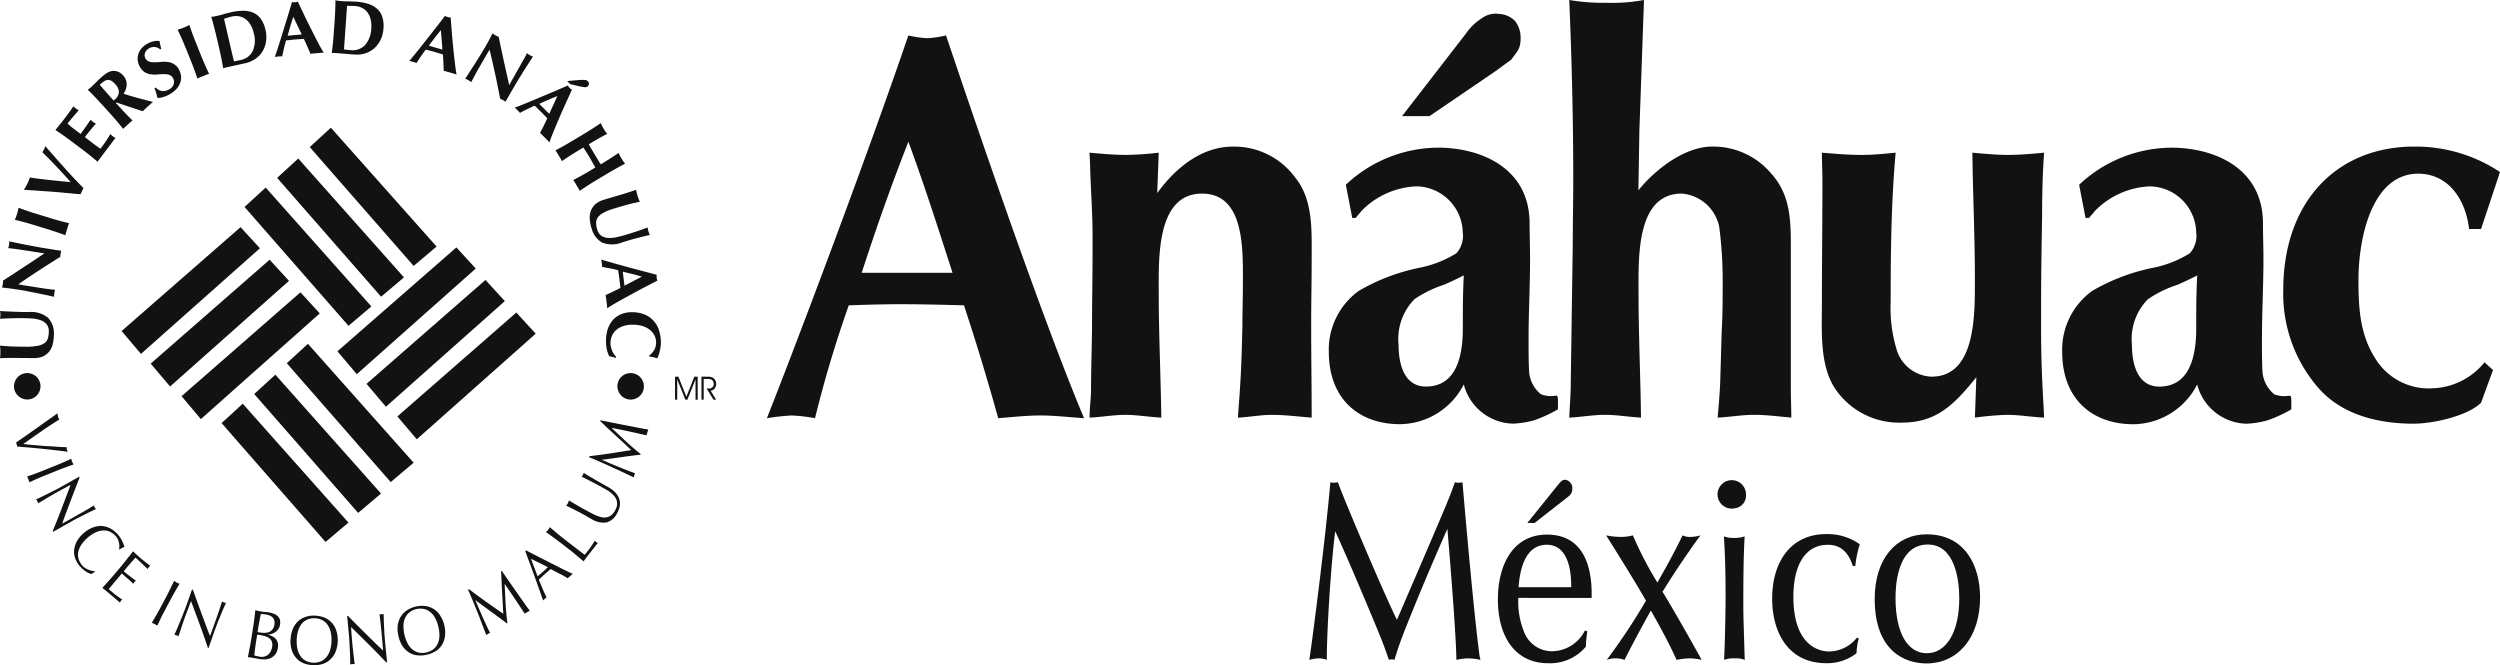 <svg xmlns="http://www.w3.org/2000/svg" xmlns:xlink="http://www.w3.org/1999/xlink" width="194.402" height="51.713" viewBox="0 0 194.402 51.713">
  <defs>
    <clipPath id="clip-path">
      <rect id="Rectangle_50" data-name="Rectangle 50" width="194.402" height="51.713" fill="#121212"/>
    </clipPath>
  </defs>
  <g id="Group_3477" data-name="Group 3477" clip-path="url(#clip-path)">
    <path id="Path_900" data-name="Path 900" d="M2.646,35.235a1,1,0,0,1-.786-.024,1.006,1.006,0,0,1-.544-.568.986.986,0,0,1,.024-.78.994.994,0,0,1,.57-.545,1.021,1.021,0,0,1,.782.02.975.975,0,0,1,.546.569.988.988,0,0,1-.023.787,1,1,0,0,1-.569.542m46.925-1.918a1.038,1.038,0,0,1,.592,1.327,1.025,1.025,0,0,1-1.9.051.974.974,0,0,1-.025-.785.986.986,0,0,1,.544-.572,1.03,1.03,0,0,1,.785-.02" transform="translate(-0.159 -4.239)" fill="#121212"/>
    <path id="Path_901" data-name="Path 901" d="M21.792,17.544l8.085,9.242,1.779-1.506-8.219-9.244Zm2.536-2.262,8.083,9.243,1.78-1.505L25.97,13.778Zm2.535-2.394,8.081,9.241,1.783-1.505L28.507,11.38Z" transform="translate(-2.778 -1.451)" fill="#121212"/>
    <path id="Path_902" data-name="Path 902" d="M19.748,36.806l8.084,9.245,1.78-1.509L21.393,35.3Zm2.536-2.261,8.083,9.245,1.78-1.505-8.218-9.242Zm2.534-2.392L32.9,41.394l1.783-1.507-8.22-9.244Z" transform="translate(-2.518 -3.907)" fill="#121212"/>
    <path id="Path_903" data-name="Path 903" d="M39.322,22.049l-9.249,8.079,1.506,1.78,9.249-8.214Zm2.261,2.532-9.249,8.078,1.509,1.78,9.248-8.215Zm2.4,2.533-9.248,8.079,1.508,1.778,9.248-8.213Z" transform="translate(-3.834 -2.811)" fill="#121212"/>
    <path id="Path_904" data-name="Path 904" d="M20.087,20.245l-9.249,8.077L12.344,30.1l9.249-8.215Zm2.259,2.533L13.1,30.856l1.508,1.779,9.246-8.216Zm2.4,2.533L15.5,33.388,17,35.17l9.247-8.218Z" transform="translate(-1.382 -2.581)" fill="#121212"/>
    <path id="Path_905" data-name="Path 905" d="M4.189,29.56a1.776,1.776,0,0,0-.45-1.314,2.065,2.065,0,0,0-1.5-.448c-.259,0-.5,0-.736-.01s-.448-.014-.639-.024S.5,27.751.352,27.741.089,27.727,0,27.717c.009.051.015.1.024.15s.006.1.006.15,0,.092-.006.143-.016.106-.024.163c.276-.017.551-.031.825-.037s.544-.014.82-.014.549.01.809.027a2.4,2.4,0,0,1,.681.129,1.085,1.085,0,0,1,.479.307.825.825,0,0,1,.18.563,1.871,1.871,0,0,1-.062.515.73.73,0,0,1-.237.374,1.319,1.319,0,0,1-.522.227,4.142,4.142,0,0,1-.879.08c-.343,0-.68-.005-1.01-.013S.388,30.447,0,30.41c.009.079.015.161.024.245s.006.165.006.243,0,.162-.006.248-.016.164-.024.243c.1-.009.251-.015.449-.018s.461-.005.784-.005c.108,0,.21,0,.31.005h.313c.106,0,.224,0,.352.007h.424a1.725,1.725,0,0,0,.724-.136,1.383,1.383,0,0,0,.485-.389,1.47,1.47,0,0,0,.263-.577,2.9,2.9,0,0,0,.085-.716" transform="translate(0 -3.534)" fill="#121212"/>
    <path id="Path_906" data-name="Path 906" d="M1.345,25.25c.3.046.613.1.938.166s.623.12.9.18.506.1.7.147.3.068.333.079a2.622,2.622,0,0,1,.031-.27c.006-.045.015-.089.02-.136a1.081,1.081,0,0,1,.036-.141c-.046,0-.1-.01-.174-.016s-.17-.017-.285-.032-.257-.032-.423-.057-.365-.056-.6-.094l-.687-.108c-.117-.019-.234-.036-.347-.053l-.34-.068q1.65-1.137,3.261-2.128c0-.069.012-.145.024-.234s.031-.162.052-.239l-.708-.113c-.286-.044-.552-.089-.8-.126l-.76-.14c-.255-.048-.524-.1-.808-.157s-.614-.125-.969-.2a1.58,1.58,0,0,1-.013.271,1.522,1.522,0,0,1-.072.263,1.411,1.411,0,0,1,.234.017c.117.01.251.028.41.051s.332.047.522.077.374.056.568.086l1.086.171q-.818.55-1.612,1.071c-.526.346-1.064.7-1.606,1.045a1.565,1.565,0,0,1-.014.272,1.506,1.506,0,0,1-.072.263c.142.018.307.039.495.059s.414.054.685.1" transform="translate(-0.021 -2.742)" fill="#121212"/>
    <path id="Path_907" data-name="Path 907" d="M2.919,19.894l.777.238q.478.144.845.271c.243.08.479.164.711.251a1.978,1.978,0,0,1,.053-.216c.024-.074.049-.159.079-.256s.054-.18.078-.258a1.548,1.548,0,0,1,.077-.206c-.242-.058-.485-.12-.732-.187s-.534-.151-.85-.249l-.777-.238q-.475-.141-.838-.266c-.245-.085-.49-.17-.734-.263-.011.067-.027.139-.042.219s-.044.162-.074.259-.057.181-.084.254-.061.143-.088.207c.255.059.506.126.756.193s.527.15.844.245" transform="translate(-0.168 -2.361)" fill="#121212"/>
    <path id="Path_908" data-name="Path 908" d="M5.765,15.823c-.266-.029-.538-.054-.815-.079l-.817-.085-.8-.092c-.26-.033-.5-.068-.734-.106-.031.082-.063.167-.094.247s-.072.161-.111.241-.078.158-.124.238-.091.153-.139.233c.165.008.362.023.594.037s.484.032.753.053l.83.057c.288.023.567.044.838.072s.53.045.771.071.45.038.619.055a3.193,3.193,0,0,1,.231-.475c-.25-.25-.515-.526-.795-.824s-.552-.6-.82-.9-.519-.585-.754-.855-.44-.5-.607-.693a1.506,1.506,0,0,1-.088.25,1.357,1.357,0,0,1-.143.222c.354.347.722.72,1.1,1.12s.743.8,1.107,1.212" transform="translate(-0.272 -1.66)" fill="#121212"/>
    <path id="Path_909" data-name="Path 909" d="M6.293,12.275l.649.488c.265.2.5.38.7.543s.394.323.582.482q.022-.042.058-.1c.03-.04.07-.094.124-.162s.126-.17.215-.286.211-.279.357-.475c.164-.22.3-.392.388-.516s.183-.229.252-.311a.5.5,0,0,1-.086-.042c-.028-.017-.07-.045-.12-.084a1.059,1.059,0,0,1-.116-.094c-.027-.026-.055-.052-.086-.087-.117.2-.238.4-.366.585s-.259.373-.4.556c-.2-.135-.4-.279-.608-.435-.1-.076-.2-.154-.306-.231l-.3-.236c.271-.357.558-.709.859-1.05a.893.893,0,0,0-.128-.065c-.031-.022-.06-.039-.085-.056s-.061-.051-.086-.075a1.509,1.509,0,0,1-.11-.112c-.13.188-.253.369-.373.542s-.254.36-.407.571c-.175-.133-.35-.264-.52-.391s-.337-.272-.5-.418c.025-.035.072-.093.138-.172s.14-.17.223-.268.173-.2.259-.305.174-.2.25-.291a.989.989,0,0,1-.106-.058c-.031-.019-.072-.046-.124-.085a.982.982,0,0,1-.185-.168c-.042.065-.127.2-.263.386s-.289.392-.467.629c-.107.14-.218.282-.33.418s-.222.273-.335.414c.216.144.433.288.642.439s.446.32.711.52" transform="translate(-0.63 -1.207)" fill="#121212"/>
    <path id="Path_910" data-name="Path 910" d="M10.041,8.774l2.058.684q.093-.1.191-.188l.2-.186c.07-.059.136-.12.2-.179s.134-.114.209-.171l-1.158-.3c-.39-.106-.77-.22-1.139-.344a1.31,1.31,0,0,0,.25-.749,1.038,1.038,0,0,0-.3-.69.944.944,0,0,0-.388-.27.932.932,0,0,0-.428-.057.843.843,0,0,0-.185.045.953.953,0,0,0-.2.087,2.324,2.324,0,0,0-.229.157c-.085.067-.185.152-.3.251-.148.136-.273.257-.369.359s-.183.179-.263.251S8.061,7.6,8,7.651l-.177.131q.275.274.546.554c.175.183.375.4.6.645l.544.6c.222.246.416.467.584.665s.326.39.477.584a1.917,1.917,0,0,1,.158-.156c.058-.052.126-.115.2-.18l.2-.181c.058-.051.117-.1.172-.14-.178-.172-.354-.35-.532-.534s-.379-.4-.6-.651L10,8.811ZM9.968,7.362a.892.892,0,0,1,.276.62.821.821,0,0,1-.31.558c-.015.012-.031.027-.049.044a.647.647,0,0,0-.056.036c-.364-.4-.722-.808-1.075-1.222a2.868,2.868,0,0,1,.328-.263.576.576,0,0,1,.283-.111.441.441,0,0,1,.281.061,1.34,1.34,0,0,1,.322.276" transform="translate(-0.997 -0.806)" fill="#121212"/>
    <path id="Path_911" data-name="Path 911" d="M14.02,4.305,14.1,4.26c-.032-.133-.058-.243-.079-.325s-.037-.185-.052-.281a1.337,1.337,0,0,0-.47.022,1.823,1.823,0,0,0-.526.216,1.579,1.579,0,0,0-.4.329,1.29,1.29,0,0,0-.245.425,1.214,1.214,0,0,0-.058.5,1.336,1.336,0,0,0,.181.53,1.1,1.1,0,0,0,.4.422,1.257,1.257,0,0,0,.467.15,2.255,2.255,0,0,0,.5.006c.168-.017.329-.024.481-.024a1.177,1.177,0,0,1,.411.05.522.522,0,0,1,.3.256.586.586,0,0,1,.065.459.691.691,0,0,1-.366.42.99.99,0,0,1-.305.119.819.819,0,0,1-.284,0,.759.759,0,0,1-.244-.093.848.848,0,0,1-.2-.173l-.1.057c.051.128.094.247.128.362s.066.241.1.382a1.058,1.058,0,0,0,.416-.047,2.359,2.359,0,0,0,1.053-.626,1.5,1.5,0,0,0,.3-.487,1.191,1.191,0,0,0,.067-.528,1.341,1.341,0,0,0-.175-.535,1.02,1.02,0,0,0-.4-.411,1.236,1.236,0,0,0-.473-.154,1.947,1.947,0,0,0-.509,0c-.171.016-.332.024-.489.026a1.577,1.577,0,0,1-.42-.047.525.525,0,0,1-.3-.25.5.5,0,0,1-.038-.413.633.633,0,0,1,.306-.366.723.723,0,0,1,.887.084" transform="translate(-1.563 -0.464)" fill="#121212"/>
    <path id="Path_912" data-name="Path 912" d="M16.5,4.106l.3.752c.124.307.232.581.322.826s.17.476.248.713a1.3,1.3,0,0,1,.2-.1c.074-.03.159-.062.251-.1s.174-.071.25-.1.143-.052.209-.072c-.109-.223-.214-.452-.317-.685s-.217-.51-.343-.817l-.3-.754C17.2,3.467,17.094,3.2,17,2.956s-.175-.489-.256-.736c-.061.034-.126.068-.2.106s-.155.069-.248.107-.177.069-.253.094-.147.044-.214.062c.112.233.221.468.324.7s.218.505.341.812" transform="translate(-2.019 -0.283)" fill="#121212"/>
    <path id="Path_913" data-name="Path 913" d="M19.25,3.033l.184.793c.072.32.136.61.187.863s.093.5.135.743a2.172,2.172,0,0,1,.212-.061c.078-.02.166-.038.262-.061.152-.035.332-.073.538-.117s.457-.1.747-.166a2.13,2.13,0,0,0,.743-.326,1.913,1.913,0,0,0,.544-.566,2.043,2.043,0,0,0,.284-.772,2.269,2.269,0,0,0-.04-.91,2.292,2.292,0,0,0-.373-.878,1.468,1.468,0,0,0-.6-.476,1.947,1.947,0,0,0-.781-.14,4.189,4.189,0,0,0-.931.118c-.257.059-.464.113-.62.161s-.3.083-.428.11c-.1.024-.185.042-.263.056s-.154.018-.222.026c.074.25.144.5.209.75s.136.53.21.854m1.077.722-.388-1.68c-.028-.116-.051-.22-.073-.314s-.031-.154-.036-.183l.257-.078c.086-.028.2-.057.34-.092A1.434,1.434,0,0,1,21,1.392a1.177,1.177,0,0,1,.491.215,1.375,1.375,0,0,1,.38.42,2.027,2.027,0,0,1,.25.626A2.092,2.092,0,0,1,22.051,4.1a1.343,1.343,0,0,1-.941.691c-.122.026-.222.048-.3.064s-.153.027-.214.036c-.006-.026-.022-.086-.046-.179s-.045-.2-.073-.308Z" transform="translate(-2.401 -0.122)" fill="#121212"/>
    <path id="Path_914" data-name="Path 914" d="M28.3,4.117c-.1,0-.188,0-.276.012s-.167.013-.25.024-.171.012-.257.022a2.1,2.1,0,0,0-.249.032c-.082-.188-.165-.381-.25-.579s-.175-.39-.267-.586c-.127.005-.255.014-.382.025s-.256.017-.382.028c-.1.01-.205.021-.309.033s-.207.019-.311.034c-.061.209-.117.418-.167.626s-.094.414-.133.612a.784.784,0,0,0-.143,0c-.044.005-.09.008-.137.012l-.144.013a1.1,1.1,0,0,0-.154.024c.04-.107.091-.256.154-.443s.133-.406.209-.645.154-.493.238-.763.175-.554.258-.833.173-.556.252-.828.161-.524.229-.757c.04.007.079.008.115.014a1.04,1.04,0,0,0,.114,0,.731.731,0,0,0,.112-.017L26.278.14c.156.325.325.675.5,1.049s.362.739.542,1.1.352.7.52,1.018.32.592.457.813M25.925,1.331c-.081.245-.158.489-.229.731s-.14.485-.206.734l1.092-.1c-.109-.234-.217-.463-.325-.686s-.214-.456-.332-.683" transform="translate(-3.122 -0.018)" fill="#121212"/>
    <path id="Path_915" data-name="Path 915" d="M29.786,1.68l-.058.813c-.021.329-.047.623-.072.881s-.056.5-.089.749a1.777,1.777,0,0,1,.224,0c.078,0,.168.011.267.02q.232.014.549.044c.21.019.465.04.763.058a2.1,2.1,0,0,0,.8-.092,1.934,1.934,0,0,0,.686-.383,2.036,2.036,0,0,0,.5-.657,2.28,2.28,0,0,0,.229-.882,2.26,2.26,0,0,0-.1-.948,1.408,1.408,0,0,0-.431-.628,1.89,1.89,0,0,0-.7-.365,4.339,4.339,0,0,0-.926-.16C31.16.117,30.947.11,30.783.11S30.472.1,30.341.09c-.1-.007-.188-.017-.27-.026S29.92.04,29.853.025c0,.262-.008.519-.017.777s-.027.547-.05.878M30.6,2.685l.12-1.719c.01-.119.016-.224.023-.321s.018-.158.018-.184c.092,0,.181,0,.271,0s.209,0,.352.012a1.368,1.368,0,0,1,.554.154,1.138,1.138,0,0,1,.408.346,1.4,1.4,0,0,1,.238.514,2,2,0,0,1,.057.669,2.09,2.09,0,0,1-.493,1.363,1.343,1.343,0,0,1-1.1.384c-.122-.011-.227-.019-.311-.031s-.155-.016-.214-.024c0-.029,0-.088.008-.185s.012-.2.022-.317Z" transform="translate(-3.769 -0.003)" fill="#121212"/>
    <path id="Path_916" data-name="Path 916" d="M40.146,5.978c-.09-.033-.177-.065-.26-.088s-.162-.045-.242-.07L39.4,5.751c-.081-.023-.162-.043-.245-.058-.007-.207-.016-.416-.024-.63s-.023-.429-.039-.645c-.12-.039-.244-.078-.366-.113s-.243-.076-.366-.111c-.1-.028-.2-.056-.3-.079s-.2-.056-.3-.079c-.133.172-.259.349-.38.524s-.236.351-.343.524a.632.632,0,0,0-.137-.051c-.041-.013-.086-.026-.131-.038s-.092-.029-.138-.04a1.415,1.415,0,0,0-.154-.033c.075-.085.175-.205.3-.359s.269-.329.426-.526.322-.4.5-.63.361-.453.539-.684.359-.455.53-.68.339-.434.483-.626c.038.018.074.036.106.054s.07.025.106.034a.7.7,0,0,0,.111.027c.038,0,.076.006.116.009.031.36.059.746.09,1.157s.074.82.112,1.222.08.775.124,1.133.085.67.133.924M38.931,2.525c-.165.2-.323.4-.476.6s-.305.4-.456.612l1.053.3c-.017-.259-.035-.51-.058-.757s-.036-.5-.063-.759" transform="translate(-4.65 -0.181)" fill="#121212"/>
    <path id="Path_917" data-name="Path 917" d="M43.023,4.018c-.151.263-.316.533-.491.814s-.334.539-.489.773-.277.436-.387.6a3.387,3.387,0,0,1-.2.282c.084.038.165.08.244.126.038.021.079.044.12.07a.8.8,0,0,1,.117.081c.019-.038.046-.092.077-.157s.079-.15.135-.255.12-.224.2-.373.185-.321.3-.528l.347-.6.177-.306c.062-.1.123-.2.184-.3q.471,1.951.821,3.809c.062.026.13.065.208.1s.14.09.205.136l.359-.623c.143-.248.279-.482.406-.7s.264-.439.4-.659.282-.453.438-.7.337-.527.536-.831a1.6,1.6,0,0,1-.25-.11,1.887,1.887,0,0,1-.218-.159,1.946,1.946,0,0,1-.1.211c-.048.1-.113.223-.2.361s-.161.292-.257.459-.186.331-.284.5L44.883,7q-.217-.961-.421-1.886t-.4-1.877a1.694,1.694,0,0,1-.249-.108,1.833,1.833,0,0,1-.218-.161c-.069.125-.147.272-.232.439s-.2.367-.337.606" transform="translate(-5.286 -0.379)" fill="#121212"/>
    <path id="Path_918" data-name="Path 918" d="M50.324,7.884c-.034-.024-.065-.044-.1-.064s-.057-.049-.084-.075a.944.944,0,0,1-.077-.086c-.02-.031-.04-.063-.064-.1-.224.1-.464.2-.728.315s-.523.225-.795.337-.537.228-.8.339l-.741.309c-.231.094-.441.181-.626.254s-.333.129-.441.168a1.5,1.5,0,0,1,.12.1c.033.037.068.068.1.1s.067.065.1.1a1.018,1.018,0,0,1,.094.109c.177-.1.362-.2.553-.29s.388-.187.588-.275c.077.07.151.14.224.216s.15.144.223.215c.092.091.18.181.268.274s.178.184.266.277c-.089.2-.183.393-.278.584s-.19.379-.284.56a2.456,2.456,0,0,1,.185.17c.064.063.123.124.183.182s.117.118.178.177.124.132.187.2c.08-.246.19-.537.328-.87s.288-.689.445-1.055.326-.742.495-1.119.333-.728.482-1.057M48.555,9.76l-.774-.774c.234-.111.466-.213.694-.312s.469-.2.71-.295c-.1.236-.205.468-.312.693s-.207.455-.318.688m1.4-2.543.233.229c.291.076.523.129.689.166s.3.061.394.072a.428.428,0,0,0,.193-.01.267.267,0,0,0,.1-.063.282.282,0,0,0,.08-.181.257.257,0,0,0-.09-.208.356.356,0,0,0-.106-.071.585.585,0,0,0-.215-.029,4.364,4.364,0,0,0-.457.017c-.2.015-.473.039-.821.076" transform="translate(-5.848 -0.908)" fill="#121212"/>
    <path id="Path_919" data-name="Path 919" d="M52.607,14.421l-.292.175c-.284.171-.537.322-.765.446s-.444.244-.665.358a1.824,1.824,0,0,1,.126.184l.136.232c.052.083.1.161.14.227a1.386,1.386,0,0,1,.1.2c.206-.142.414-.281.628-.419s.469-.3.754-.467l.7-.419c.285-.171.539-.318.763-.443s.455-.249.686-.37c-.041-.053-.089-.113-.134-.177s-.094-.14-.145-.227-.1-.162-.133-.233-.066-.14-.094-.2c-.213.147-.428.289-.644.428s-.457.287-.742.458c-.065-.1-.131-.2-.2-.315s-.16-.268-.271-.453-.205-.339-.281-.467-.133-.232-.181-.322c.284-.172.535-.32.751-.445s.452-.246.683-.362c-.042-.054-.086-.113-.134-.18s-.092-.14-.143-.225-.1-.163-.133-.233-.066-.14-.094-.2c-.215.148-.431.29-.649.43s-.465.293-.747.463l-.7.42c-.283.17-.538.319-.764.447s-.445.242-.666.355a1.527,1.527,0,0,1,.125.186c.042.067.087.142.14.227s.1.164.138.231.075.135.1.2q.306-.211.627-.418c.218-.14.469-.295.752-.467l.292-.175c.086.127.169.251.25.38s.161.257.238.386.154.262.226.4.149.262.223.393" transform="translate(-6.31 -1.398)" fill="#121212"/>
    <path id="Path_920" data-name="Path 920" d="M52.7,19.887a1.784,1.784,0,0,0,.813,1.128,2.089,2.089,0,0,0,1.564-.008c.249-.076.484-.146.7-.211s.434-.115.619-.163l.5-.129c.142-.033.257-.062.345-.078-.023-.048-.045-.094-.067-.139a1.353,1.353,0,0,1-.05-.139c-.014-.041-.024-.09-.036-.14s-.016-.107-.024-.163c-.26.1-.518.188-.779.278s-.519.169-.781.25-.527.153-.779.211a2.384,2.384,0,0,1-.691.075,1.1,1.1,0,0,1-.547-.153.819.819,0,0,1-.336-.484,1.769,1.769,0,0,1-.092-.509.735.735,0,0,1,.116-.429,1.3,1.3,0,0,1,.433-.371,4.134,4.134,0,0,1,.818-.332q.492-.149.971-.284t1.057-.247c-.032-.074-.063-.149-.094-.227s-.055-.157-.078-.232-.045-.157-.065-.236-.036-.163-.049-.242c-.093.035-.236.085-.424.148s-.44.139-.749.235c-.1.031-.2.059-.3.086l-.3.089c-.1.032-.217.065-.34.1s-.254.076-.407.124a1.683,1.683,0,0,0-.652.344,1.33,1.33,0,0,0-.349.511,1.55,1.55,0,0,0-.086.627,3.03,3.03,0,0,0,.131.71" transform="translate(-6.702 -2.157)" fill="#121212"/>
    <path id="Path_921" data-name="Path 921" d="M54.047,26.925c-.005-.1-.012-.189-.022-.276s-.019-.164-.031-.25-.02-.167-.031-.256a2.327,2.327,0,0,0-.044-.245l.571-.269c.194-.091.387-.188.581-.289-.012-.126-.026-.256-.043-.383s-.024-.252-.04-.379c-.013-.1-.027-.206-.044-.307s-.027-.206-.044-.306c-.211-.058-.421-.106-.632-.147s-.416-.078-.617-.113a.713.713,0,0,0-.007-.143c0-.042-.01-.089-.017-.136l-.016-.144a1.133,1.133,0,0,0-.032-.154c.108.035.259.082.451.14l.649.184c.243.068.5.136.775.213s.56.155.842.227.561.154.835.222.53.146.765.2c0,.043-.006.08-.01.116s0,.075.008.116.011.075.019.111.025.075.039.11c-.323.168-.666.349-1.031.536s-.726.389-1.081.58-.683.378-1,.555-.582.34-.8.484m2.7-2.465c-.25-.072-.5-.143-.741-.2s-.489-.123-.741-.181l.133,1.087c.231-.12.456-.232.675-.35s.448-.229.674-.352" transform="translate(-6.831 -2.949)" fill="#121212"/>
    <path id="Path_922" data-name="Path 922" d="M54.758,31.377l.049-.074a1.188,1.188,0,0,1-.185-.231,1.3,1.3,0,0,1-.144-.271,2.158,2.158,0,0,1-.09-.285,1.5,1.5,0,0,1-.03-.3,1.414,1.414,0,0,1,.1-.517,1.234,1.234,0,0,1,.3-.452,1.608,1.608,0,0,1,.531-.323,2.163,2.163,0,0,1,.79-.127,2.522,2.522,0,0,1,.821.119,1.731,1.731,0,0,1,.568.323,1.355,1.355,0,0,1,.33.438,1.246,1.246,0,0,1-.018,1.044,1.421,1.421,0,0,1-.408.469v.082c.106.01.206.024.306.044a1.933,1.933,0,0,1,.305.1,1.406,1.406,0,0,0,.113-.252,2.148,2.148,0,0,0,.09-.308,2.409,2.409,0,0,0,.066-.332,2.2,2.2,0,0,0,.024-.327,3.143,3.143,0,0,0-.126-.9,2,2,0,0,0-.4-.756,1.9,1.9,0,0,0-.707-.524,2.588,2.588,0,0,0-1.052-.192,2.031,2.031,0,0,0-.79.148,1.854,1.854,0,0,0-.634.43,2.1,2.1,0,0,0-.412.7,2.8,2.8,0,0,0-.145.933,2.705,2.705,0,0,0,.245,1.217,1.234,1.234,0,0,1,.252.051,2.587,2.587,0,0,1,.257.081" transform="translate(-6.885 -3.547)" fill="#121212"/>
    <path id="Path_923" data-name="Path 923" d="M1.429,39.106a.821.821,0,0,1,.052.155,1.348,1.348,0,0,1,.033.159q.974.075,1.955.174c.654.069,1.317.144,1.987.229a.844.844,0,0,1-.073-.169.765.765,0,0,1-.02-.184c-.125,0-.271-.009-.441-.015s-.352-.02-.549-.038-.4-.022-.619-.035-.423-.031-.633-.05-.406-.03-.6-.051-.366-.039-.524-.058c.237-.173.476-.34.716-.51s.482-.334.716-.5.466-.318.693-.467.454-.293.664-.423c-.018-.041-.038-.081-.054-.121a1.194,1.194,0,0,1-.038-.116c-.01-.038-.019-.076-.027-.12s-.009-.09-.013-.133c-.268.193-.554.4-.853.608s-.592.425-.882.626-.559.4-.821.579-.483.336-.669.462" transform="translate(-0.182 -4.696)" fill="#121212"/>
    <path id="Path_924" data-name="Path 924" d="M4.571,41.442l-.86.347q-.33.133-.655.252l-.64.229c.037.07.068.143.1.217a2.268,2.268,0,0,1,.081.229c.2-.093.408-.189.618-.282s.428-.185.647-.271l.86-.346c.219-.092.435-.174.648-.252s.437-.158.66-.236c-.023-.038-.045-.073-.065-.11a.837.837,0,0,1-.05-.1c-.015-.04-.027-.075-.039-.113s-.017-.079-.024-.12l-.642.286c-.2.091-.418.183-.639.271" transform="translate(-0.308 -5.213)" fill="#121212"/>
    <path id="Path_925" data-name="Path 925" d="M4.512,46.714l.032.054c.036-.017.087-.044.156-.084s.161-.092.261-.147.215-.12.328-.188.237-.133.352-.2.228-.125.333-.187.2-.112.284-.157.214-.111.367-.189.311-.156.472-.24.313-.154.455-.224.251-.119.324-.151a.651.651,0,0,1-.1-.124.635.635,0,0,1-.058-.16c-.267.168-.558.344-.872.52s-.627.355-.956.541l-.641.356c.071-.215.159-.466.267-.753s.226-.6.346-.919.25-.653.376-.981.25-.64.36-.926l-.037-.07c-.1.065-.264.156-.482.276s-.474.27-.774.435c-.1.061-.225.121-.357.2s-.273.137-.413.209-.282.145-.425.214-.273.137-.4.2-.223.109-.313.147a1.357,1.357,0,0,1-.185.079,1.26,1.26,0,0,1,.1.155,1.054,1.054,0,0,1,.072.154c.024-.016.07-.048.138-.086s.152-.094.246-.147.193-.12.3-.181l.321-.189.3-.174c.1-.052.18-.1.244-.134.255-.143.458-.252.608-.331s.267-.144.356-.188c-.227.61-.459,1.222-.694,1.84s-.465,1.2-.7,1.759" transform="translate(-0.41 -5.417)" fill="#121212"/>
    <path id="Path_926" data-name="Path 926" d="M7.961,50.608l.269-.174,0-.028c-.061-.012-.133-.023-.219-.039a1.652,1.652,0,0,1-.257-.074,1.558,1.558,0,0,1-.266-.131,1.009,1.009,0,0,1-.247-.21,1.414,1.414,0,0,1-.277-.477,1.156,1.156,0,0,1-.046-.528,1.524,1.524,0,0,1,.221-.566,2.64,2.64,0,0,1,.519-.592,2.563,2.563,0,0,1,.648-.425,1.465,1.465,0,0,1,.593-.139,1.121,1.121,0,0,1,.522.117,1.408,1.408,0,0,1,.43.339.9.9,0,0,1,.173.279,1.214,1.214,0,0,1,.08.278,1.6,1.6,0,0,1,.017.257,1.3,1.3,0,0,1-.019.2l.026.016c.05-.032.113-.069.189-.113a.806.806,0,0,1,.2-.086,2.51,2.51,0,0,0-.182-.475,2.243,2.243,0,0,0-.327-.493,2.129,2.129,0,0,0-.586-.476,1.785,1.785,0,0,0-.667-.192A1.8,1.8,0,0,0,8.048,47a2.427,2.427,0,0,0-.7.434,2.294,2.294,0,0,0-.53.637,1.8,1.8,0,0,0-.213.678,1.486,1.486,0,0,0,.093.668,2.021,2.021,0,0,0,.378.619,1.928,1.928,0,0,0,.252.242,2.6,2.6,0,0,0,.25.176,1.078,1.078,0,0,0,.219.113.588.588,0,0,0,.167.044" transform="translate(-0.841 -5.977)" fill="#121212"/>
    <path id="Path_927" data-name="Path 927" d="M10.642,50.235l-.6.71c-.153.18-.305.359-.461.529s-.3.339-.46.509q.183.136.348.276l.342.285c.116.1.228.191.338.285s.222.193.332.291A.545.545,0,0,1,10.561,53c.017-.02.034-.04.052-.064a.738.738,0,0,1,.068-.056,1.465,1.465,0,0,1-.242-.147c-.085-.065-.175-.127-.274-.2s-.185-.148-.281-.229-.18-.15-.262-.222c.041-.052.1-.133.186-.235s.195-.233.326-.387l.343-.411c.037-.044.067-.079.09-.109a.428.428,0,0,0,.072-.078c.046.04.106.091.178.158s.158.133.238.206.172.15.253.226.154.149.212.214a.8.8,0,0,1,.092-.136.879.879,0,0,1,.12-.116c-.061-.041-.124-.083-.191-.131s-.132-.1-.21-.158-.157-.12-.244-.189-.191-.154-.3-.243c.044-.056.108-.131.191-.236s.173-.206.263-.313.161-.192.232-.269.147-.155.222-.243c.124.1.226.195.309.273s.161.147.229.212.134.134.2.193.131.131.207.2a1.009,1.009,0,0,1,.209-.249c-.115-.085-.235-.173-.347-.26s-.226-.182-.339-.275-.222-.195-.332-.291-.214-.2-.321-.3c-.14.181-.283.365-.427.546s-.285.365-.438.544" transform="translate(-1.163 -6.266)" fill="#121212"/>
    <path id="Path_928" data-name="Path 928" d="M14.652,53.006l-.436.82c-.112.209-.227.413-.342.612s-.229.4-.341.59a1.426,1.426,0,0,1,.218.1,1.793,1.793,0,0,1,.206.119c.1-.2.194-.406.292-.614s.209-.412.32-.619L15,53.2c.113-.212.224-.413.337-.609s.235-.4.354-.6c-.04-.016-.079-.028-.118-.041a.9.9,0,0,1-.106-.05,1.05,1.05,0,0,1-.1-.062c-.031-.02-.065-.049-.1-.073-.1.213-.206.424-.308.628s-.2.413-.312.621" transform="translate(-1.725 -6.599)" fill="#121212"/>
    <path id="Path_929" data-name="Path 929" d="M18.127,57.069l.064.024c.014-.033.035-.091.062-.166s.063-.174.1-.288.084-.227.125-.353.091-.256.133-.385.089-.243.131-.355l.111-.3c.035-.1.086-.229.153-.388s.131-.32.2-.491.135-.319.2-.465.111-.254.145-.325a.813.813,0,0,1-.157-.03.606.606,0,0,1-.148-.083c-.092.305-.2.624-.319.965s-.237.681-.366,1.036l-.25.688c-.085-.208-.182-.456-.291-.743s-.22-.6-.342-.925l-.359-.982q-.179-.5-.337-.935l-.074-.03c-.036.118-.1.292-.181.525s-.181.515-.3.838c-.04.108-.087.237-.142.373s-.112.286-.172.433-.118.292-.181.44-.117.284-.169.409-.1.229-.141.317a1.883,1.883,0,0,1-.086.181,1.06,1.06,0,0,1,.174.051.913.913,0,0,1,.155.068c.01-.031.024-.082.047-.153s.055-.171.09-.272.072-.216.111-.336l.118-.35c.042-.116.08-.225.115-.332s.072-.194.1-.265l.241-.646c.061-.16.11-.282.148-.378q.343.919.684,1.844c.227.613.435,1.211.624,1.786" transform="translate(-1.979 -6.698)" fill="#121212"/>
    <path id="Path_930" data-name="Path 930" d="M22.492,55.763l-.146.913c-.037.236-.078.467-.124.691s-.086.448-.131.672a1.783,1.783,0,0,1,.235.024c.079.017.159.028.236.041s.154.024.232.04.157.031.236.041a1.839,1.839,0,0,0,.434.022,1.283,1.283,0,0,0,.424-.113.979.979,0,0,0,.342-.282,1.031,1.031,0,0,0,.189-.485.828.828,0,0,0-.145-.7,1.13,1.13,0,0,0-.64-.335v-.01a1.251,1.251,0,0,0,.636-.221.852.852,0,0,0,.324-.583.78.78,0,0,0-.022-.385.615.615,0,0,0-.187-.27.863.863,0,0,0-.3-.173,1.867,1.867,0,0,0-.385-.1,1.333,1.333,0,0,0-.26-.027c-.087-.006-.175-.017-.258-.03l-.257-.047-.252-.063c-.026.231-.054.456-.082.685s-.059.46-.1.695m.617.365-.263-.04.064-.4c.027-.172.058-.342.089-.505s.066-.334.1-.5a1.491,1.491,0,0,1,.159.006c.059,0,.129.01.215.024a1.353,1.353,0,0,1,.276.072.578.578,0,0,1,.236.136.5.5,0,0,1,.153.232.717.717,0,0,1,.018.353.8.8,0,0,1-.142.361.663.663,0,0,1-.245.2,1.009,1.009,0,0,1-.319.076,1.623,1.623,0,0,1-.339-.017m-.379.7.086-.542.217.032a2.737,2.737,0,0,1,.43.1.83.83,0,0,1,.32.174.487.487,0,0,1,.176.261.787.787,0,0,1,.019.383,1.058,1.058,0,0,1-.124.369.859.859,0,0,1-.215.26.736.736,0,0,1-.277.129.835.835,0,0,1-.305.014c-.086-.017-.172-.03-.255-.048s-.154-.041-.214-.055c.022-.183.044-.359.065-.54s.047-.357.076-.539" transform="translate(-2.817 -6.934)" fill="#121212"/>
    <path id="Path_931" data-name="Path 931" d="M29.08,56.842a2.56,2.56,0,0,1-.131.771,1.578,1.578,0,0,1-.308.531,1.147,1.147,0,0,1-.44.3,1.413,1.413,0,0,1-.537.083,1.355,1.355,0,0,1-.53-.123,1.138,1.138,0,0,1-.419-.328,1.5,1.5,0,0,1-.266-.546,2.67,2.67,0,0,1-.076-.777,2.594,2.594,0,0,1,.131-.77,1.521,1.521,0,0,1,.3-.529,1.2,1.2,0,0,1,.441-.3,1.388,1.388,0,0,1,.537-.082,1.406,1.406,0,0,1,.53.12,1.13,1.13,0,0,1,.418.334,1.482,1.482,0,0,1,.271.55,2.574,2.574,0,0,1,.076.773m-3.186-.109a2.389,2.389,0,0,0,.1.821,1.7,1.7,0,0,0,.358.614,1.52,1.52,0,0,0,.569.4,2.253,2.253,0,0,0,.734.142,2.171,2.171,0,0,0,.748-.092A1.508,1.508,0,0,0,29,58.259a1.62,1.62,0,0,0,.4-.589,2.485,2.485,0,0,0,.057-1.629,1.646,1.646,0,0,0-.355-.62,1.628,1.628,0,0,0-.564-.4,2.153,2.153,0,0,0-.74-.153,1.924,1.924,0,0,0-.743.1,1.589,1.589,0,0,0-.594.354,1.758,1.758,0,0,0-.4.6,2.352,2.352,0,0,0-.161.808" transform="translate(-3.301 -6.995)" fill="#121212"/>
    <path id="Path_932" data-name="Path 932" d="M33.976,58.467l.068,0c0-.04-.01-.1-.017-.18s-.018-.186-.031-.3-.022-.243-.037-.375-.028-.269-.041-.4-.021-.263-.033-.383-.021-.235-.029-.324c-.009-.106-.018-.243-.026-.414s-.018-.349-.027-.53-.012-.347-.018-.5-.008-.277-.008-.354a.626.626,0,0,1-.154.038.613.613,0,0,1-.168-.01c.044.31.08.647.117,1.006s.073.718.1,1.093l.066.729c-.164-.149-.359-.333-.581-.549s-.452-.45-.7-.692-.493-.491-.744-.739-.482-.487-.7-.707l-.078,0c.017.122.037.306.058.551s.051.546.081.884c.011.122.023.258.032.408s.017.3.025.461.017.317.023.477.011.3.018.436.006.252.005.347,0,.164,0,.2a1.292,1.292,0,0,1,.178-.028,1.647,1.647,0,0,1,.172,0c-.005-.029-.012-.081-.023-.161s-.023-.175-.034-.284-.028-.225-.041-.347-.028-.249-.042-.37-.024-.236-.037-.35-.017-.2-.023-.278c-.026-.29-.044-.518-.056-.688s-.022-.3-.026-.4q.7.683,1.4,1.379c.466.464.906.914,1.324,1.357" transform="translate(-3.945 -6.974)" fill="#121212"/>
    <path id="Path_933" data-name="Path 933" d="M38.61,55.63a2.691,2.691,0,0,1,.074.778,1.49,1.49,0,0,1-.161.592,1.126,1.126,0,0,1-.349.4,1.4,1.4,0,0,1-.5.218,1.331,1.331,0,0,1-.543.021,1.1,1.1,0,0,1-.49-.212,1.487,1.487,0,0,1-.4-.459,2.951,2.951,0,0,1-.347-1.5,1.511,1.511,0,0,1,.156-.592,1.126,1.126,0,0,1,.347-.406,1.4,1.4,0,0,1,.5-.222,1.383,1.383,0,0,1,.544-.017,1.051,1.051,0,0,1,.491.212,1.427,1.427,0,0,1,.4.459,2.559,2.559,0,0,1,.274.726m-3.105.716a2.462,2.462,0,0,0,.311.771,1.786,1.786,0,0,0,.5.5,1.539,1.539,0,0,0,.651.229,2.155,2.155,0,0,0,.747-.051,2.191,2.191,0,0,0,.7-.282,1.517,1.517,0,0,0,.48-.491,1.672,1.672,0,0,0,.23-.671,2.315,2.315,0,0,0-.051-.833,2.19,2.19,0,0,0-.316-.756,1.624,1.624,0,0,0-.5-.512,1.592,1.592,0,0,0-.647-.237,2.106,2.106,0,0,0-.755.04,2.13,2.13,0,0,0-.692.291,1.653,1.653,0,0,0-.483.5,1.8,1.8,0,0,0-.231.674,2.355,2.355,0,0,0,.056.825" transform="translate(-4.518 -6.884)" fill="#121212"/>
    <path id="Path_934" data-name="Path 934" d="M41.788,52.3l-.072.041c.115.262.236.544.359.84s.243.6.366.9.24.612.357.917.228.6.332.868a1.52,1.52,0,0,1,.146-.092,1.394,1.394,0,0,1,.154-.072c-.07-.127-.151-.291-.245-.495s-.195-.422-.3-.654-.208-.473-.31-.71-.2-.469-.284-.674l.007-.007c.42.311.832.618,1.239.914s.808.586,1.2.889l.038-.024q-.1-.781-.139-1.523c-.026-.5-.052-1-.075-1.508l.009-.005c.273.387.532.767.782,1.139s.506.763.769,1.165c.032-.024.062-.045.093-.065s.07-.037.1-.054.067-.037.1-.058a.627.627,0,0,1,.106-.049q-.27-.357-.53-.735c-.177-.249-.355-.5-.532-.755s-.362-.521-.547-.784-.373-.545-.572-.828l-.054.031c.008.182.018.381.029.6s.018.427.028.648.025.435.038.649.023.413.031.594.017.348.027.489.012.248.016.323c-.466-.323-.917-.633-1.352-.944s-.873-.633-1.317-.969" transform="translate(-5.319 -6.488)" fill="#121212"/>
    <path id="Path_935" data-name="Path 935" d="M50.516,50.882a.507.507,0,0,0-.106.079c-.03.024-.06.055-.1.086l-.1.088a.555.555,0,0,0-.087.092c-.072-.044-.163-.1-.268-.161s-.222-.123-.345-.182-.242-.132-.364-.193-.244-.13-.355-.189c-.08.069-.161.14-.24.209s-.166.14-.245.212-.147.137-.217.2-.145.133-.219.206c.109.276.219.537.326.786s.2.44.277.592a1.214,1.214,0,0,0-.143.11,1.734,1.734,0,0,0-.127.131q-.338-.965-.68-1.913t-.707-1.915l.07-.06c.2.1.411.212.644.332s.461.239.7.357.471.242.707.361l.654.33c.2.1.385.189.542.268s.289.13.378.17m-2.734.2c.063-.055.127-.113.2-.175s.136-.113.2-.173.136-.118.2-.181.131-.129.2-.19l-1.319-.654Z" transform="translate(-5.97 -6.255)" fill="#121212"/>
    <path id="Path_936" data-name="Path 936" d="M49.788,48.189l.732.571c.188.143.367.294.54.442s.353.294.524.441c.091-.129.181-.251.268-.365s.184-.236.28-.359.185-.234.277-.355.188-.234.286-.347a.574.574,0,0,1-.128-.068.74.74,0,0,1-.112-.118,6.705,6.705,0,0,1-.372.577c-.129.169-.263.347-.407.529-.209-.161-.444-.338-.707-.54s-.577-.443-.934-.722c-.188-.147-.367-.295-.543-.437l-.535-.455c-.019.036-.039.078-.058.111l-.067.1c-.024.024-.05.058-.079.086s-.058.054-.092.084c.2.139.384.276.57.413s.37.27.556.415" transform="translate(-6.204 -5.99)" fill="#121212"/>
    <path id="Path_937" data-name="Path 937" d="M53.214,43.249c.1.055.2.108.32.177a3.319,3.319,0,0,1,.337.214,1.982,1.982,0,0,1,.291.266,1.094,1.094,0,0,1,.2.313.873.873,0,0,1,.057.377,1.03,1.03,0,0,1-.136.436,1.31,1.31,0,0,1-.278.374.858.858,0,0,1-.32.176,1.059,1.059,0,0,1-.352.031,1.961,1.961,0,0,1-.357-.09,2.436,2.436,0,0,1-.354-.145l-.341-.176c-.178-.093-.347-.188-.511-.277s-.316-.178-.456-.259-.262-.154-.372-.218-.2-.123-.266-.164c-.01.033-.019.068-.031.1s-.027.06-.044.1-.039.071-.065.108-.053.072-.079.1c.146.071.324.156.534.261s.448.226.714.37c.121.064.237.129.349.2s.243.14.391.219a1.69,1.69,0,0,0,1.181.25,1.391,1.391,0,0,0,.825-.77,1.6,1.6,0,0,0,.185-.564,1.11,1.11,0,0,0-.063-.525,1.327,1.327,0,0,0-.3-.467,2.087,2.087,0,0,0-.523-.4c-.173-.1-.35-.195-.53-.3s-.363-.2-.535-.305-.335-.194-.483-.282l-.386-.24a.442.442,0,0,1-.045.141.674.674,0,0,1-.051.086c-.022.024-.043.051-.065.077.1.041.27.125.515.25s.594.308,1.046.55" transform="translate(-6.433 -5.373)" fill="#121212"/>
    <path id="Path_938" data-name="Path 938" d="M52.533,40.251l-.026.079c.269.111.55.227.847.357s.586.258.888.4.6.27.893.41.577.271.843.4a1.544,1.544,0,0,1,.039-.168c.018-.057.039-.112.059-.159-.135-.042-.308-.1-.517-.184s-.434-.17-.669-.268l-.715-.293q-.364-.16-.673-.288l0-.01q.775-.1,1.522-.207c.5-.07.99-.135,1.481-.189l.012-.044q-.615-.493-1.16-1t-1.1-1.031l0-.01c.462.091.913.18,1.352.276s.9.2,1.362.307A.7.7,0,0,1,57,38.507c.011-.038.024-.073.035-.113s.022-.073.032-.107a.619.619,0,0,1,.045-.11c-.3-.046-.594-.1-.893-.163s-.6-.115-.911-.174-.62-.123-.935-.184-.648-.133-.986-.2l-.019.063c.135.126.278.263.432.412s.312.295.473.441.321.3.479.443.3.28.435.4.255.24.36.34l.237.22c-.558.089-1.1.176-1.632.258s-1.066.149-1.62.215" transform="translate(-6.694 -4.775)" fill="#121212"/>
    <path id="Path_939" data-name="Path 939" d="M60.162,35.361V33.569h.26l.621,1.562.621-1.562h.259v1.792h-.168V33.778l-.633,1.583h-.16l-.631-1.583v1.583Zm2.228-1.614v1.614h-.174V33.569h.478a.851.851,0,0,1,.257.028.4.4,0,0,1,.176.074.547.547,0,0,1,.172.2.59.59,0,0,1,.06.263.559.559,0,0,1-.122.36.417.417,0,0,1-.312.164l.435.7h-.208l-.534-.863h.171a.373.373,0,0,0,.276-.1.321.321,0,0,0,.108-.253.43.43,0,0,0-.033-.171.367.367,0,0,0-.1-.136.375.375,0,0,0-.127-.068,1.056,1.056,0,0,0-.265-.021Z" transform="translate(-7.67 -4.28)" fill="#121212"/>
    <path id="Path_940" data-name="Path 940" d="M97.144,14.4c.038,1.85.193,3.657.193,5.506v1.721c0,1.635-.038,3.268-.038,4.9,0,1.806-.078,3.571-.078,5.376,0,.729-.116,1.507-.116,2.238.93-.044,1.86-.215,2.789-.215s1.86.17,2.79.215c-.041-3.227-.2-6.451-.2-9.68,0-2.707-.194-7.74,3.372-7.74,3.329,0,3.173,4.388,3.173,6.97,0,1.071-.037,2.149-.037,3.223-.039,1.677-.078,3.313-.194,4.99-.038.729-.116,1.507-.154,2.238.889-.044,1.742-.215,2.633-.215,1.044,0,2.052.128,3.1.215,0-2.367-.039-4.773-.039-7.143,0-1.762.039-3.481.039-5.244,0-2.2.117-4.561-1.278-6.281a5.878,5.878,0,0,0-4.842-2.408c-2.4,0-4.417,1.59-5.889,3.612l.115-3.14a24.824,24.824,0,0,1-2.516.174c-.968,0-1.9-.088-2.866-.174Z" transform="translate(-12.38 -1.666)" fill="#121212"/>
    <path id="Path_941" data-name="Path 941" d="M131.368,5.706c.425-.3.811-.6,1.238-.9.463-.645.736-.818.736-1.679a2.082,2.082,0,0,0-.464-1.374,1.927,1.927,0,0,0-1.24-.517,1.823,1.823,0,0,0-1.319.345,4.307,4.307,0,0,0-1.238,1.2l-4.96,6.408h2.132ZM120.522,17.1c.117-.174.31-.345.422-.517a6.326,6.326,0,0,1,4.3-1.935,3.659,3.659,0,0,1,3.6,3.568,2.031,2.031,0,0,1-.5,1.639,8.612,8.612,0,0,1-2.829,1.116,15.425,15.425,0,0,0-4.763,1.808,5.647,5.647,0,0,0-2.324,4.732c0,3.7,2.364,5.631,5.539,5.631a5.637,5.637,0,0,0,4.957-3.092A4.057,4.057,0,0,0,132.76,33.1a7.364,7.364,0,0,0,1.629-.259,10.53,10.53,0,0,0,1.859-.858v-.433c0-1.116-.039-.3-1.32-.731A2.523,2.523,0,0,1,134,29.017c-.038-.818-.038-1.636-.038-2.451,0-2.107.116-4.172.116-6.28,0-.945-.037-1.937-.037-2.881-.079-4.26-3.874-5.766-7.128-5.766a10.555,10.555,0,0,0-7.162,2.884l.5,2.581Zm4.568,6.322a8.9,8.9,0,0,1,2.286-1.119c.5-.216,1.047-.473,1.549-.731-.076,1.374-.076,2.754-.076,4.129,0,2.152-.5,4.514-2.867,4.514-1.666,0-2.13-1.676-2.13-3.267a4.415,4.415,0,0,1,1.238-3.527" transform="translate(-15.099 -0.157)" fill="#121212"/>
    <path id="Path_942" data-name="Path 942" d="M145.669,0a13.514,13.514,0,0,1-2.944.216A15.684,15.684,0,0,1,139.857,0c.2,4.691.311,9.378.311,14.023,0,1.677-.039,3.355-.039,4.987l-.154,10.708c0,.9-.079,1.808-.117,2.756.929-.045,1.858-.216,2.788-.216s1.863.17,2.79.216c-.038-3.227-.192-6.45-.192-9.68,0-2.749-.194-7.74,3.368-7.74a3.233,3.233,0,0,1,2.906,2.58,31.986,31.986,0,0,1,.27,4.345c0,1.246,0,2.537-.078,3.786l-.114,3.953c-.039.9-.118,1.851-.2,2.756.931-.045,1.9-.216,2.829-.216.968,0,1.935.128,2.9.216,0-.775-.038-1.509-.038-2.28V18.882c0-2.108-.155-3.913-1.588-5.46a5.885,5.885,0,0,0-4.532-2.024c-2.091,0-4.379,1.721-5.732,3.4l.076-4.648Z" transform="translate(-17.831 0)" fill="#121212"/>
    <path id="Path_943" data-name="Path 943" d="M174.271,34.209a23.932,23.932,0,0,1,2.479-.215c.968,0,1.935.169,2.9.215l-.038-.86c-.115-1.937-.194-3.872-.194-5.766V25.388c0-2.279.039-4.557.079-6.881,0-1.632.038-3.268.154-4.9-.927.085-1.858.174-2.789.174s-1.86-.089-2.788-.174c.039,3.226.194,6.452.194,9.678,0,2.709.154,7.74-3.371,7.74a2.953,2.953,0,0,1-2.748-2.235,10.977,10.977,0,0,1-.428-3.569c0-3.871.041-7.742.388-11.613-.891.085-1.742.174-2.635.174-1.045,0-2.051-.089-3.1-.174,0,.777.04,1.507.04,2.28,0,3.142-.04,6.236-.04,9.378,0,2.147-.193,4.816,1.009,6.667a6.007,6.007,0,0,0,5.188,2.666c2.712,0,4.066-1.377,5.812-3.528Z" transform="translate(-20.701 -1.735)" fill="#121212"/>
    <path id="Path_944" data-name="Path 944" d="M185.884,18.625c.117-.174.31-.345.426-.517a6.316,6.316,0,0,1,4.3-1.936,3.66,3.66,0,0,1,3.6,3.569,2.018,2.018,0,0,1-.505,1.638,8.556,8.556,0,0,1-2.828,1.117,15.463,15.463,0,0,0-4.764,1.808,5.652,5.652,0,0,0-2.324,4.732c0,3.7,2.365,5.631,5.54,5.631a5.643,5.643,0,0,0,4.959-3.091,4.057,4.057,0,0,0,3.834,3.05,7.252,7.252,0,0,0,1.627-.26,10.412,10.412,0,0,0,1.859-.857v-.433c0-1.116-.037-.3-1.317-.73a2.525,2.525,0,0,1-.931-1.808c-.037-.818-.037-1.636-.037-2.45,0-2.107.116-4.172.116-6.281,0-.943-.038-1.935-.038-2.88-.078-4.26-3.875-5.766-7.127-5.766a10.569,10.569,0,0,0-7.168,2.885l.5,2.581Zm4.57,6.322a8.912,8.912,0,0,1,2.285-1.119c.505-.216,1.048-.473,1.55-.732-.078,1.376-.078,2.755-.078,4.13,0,2.152-.505,4.513-2.867,4.513-1.666,0-2.131-1.674-2.131-3.266a4.412,4.412,0,0,1,1.24-3.526" transform="translate(-23.432 -1.678)" fill="#121212"/>
    <path id="Path_945" data-name="Path 945" d="M220.346,15.043a11.861,11.861,0,0,0-6.665-1.979c-6.08,0-10.188,4.343-10.188,11.138a11.142,11.142,0,0,0,2.793,7.7c1.894,2.109,4.761,2.71,7.358,2.71,1.4,0,4.144-.558,5.232-1.634l.927-2.538-.66-.6a5.441,5.441,0,0,1-4.025,2.021,4.875,4.875,0,0,1-4.5-2.369c-1.161-1.847-1.278-3.869-1.278-6.063,0-3.181,1.009-8.257,4.65-8.257,2.286,0,3.68,1.935,3.951,4.3h.933Z" transform="translate(-25.944 -1.666)" fill="#121212"/>
    <path id="Path_946" data-name="Path 946" d="M82.784,21.617c-1.12-3.47-2.2-6.852-3.433-10.193-1.312,3.341-2.509,6.723-3.629,10.193ZM93.015,32.922c-1.235-.083-2.317-.212-3.4-.212s-2.2.129-3.279.212c-.811-2.912-1.7-5.865-2.663-8.777-1.661-.044-3.284-.086-4.942-.086-1.349,0-2.665.042-4.015.086a91.49,91.49,0,0,0-2.625,8.777,13.516,13.516,0,0,0-1.815-.212,17.981,17.981,0,0,0-1.929.212c1.892-4.753,7.68-20,11-29.762a8.485,8.485,0,0,0,1.466.213,8.427,8.427,0,0,0,1.465-.213c3.283,9.763,7.8,22.785,10.734,29.762" transform="translate(-8.714 -0.403)" fill="#121212"/>
    <path id="Path_947" data-name="Path 947" d="M127.423,46.611c-1.142,2.58-2.24,5.18-3.288,7.819-.491,1.25-.633,1.747-.825,2.36a1.107,1.107,0,0,0-.222-.038.973.973,0,0,0-.208.038c-.285-.811-.459-1.308-.745-2-1.112-2.68-2.383-5.716-3.431-8-.38,2.978-.667,8.216-.652,10a1.825,1.825,0,0,0-.6-.117,3.194,3.194,0,0,0-.763.117c.16-.931,1.271-9.466,1.637-13.811a1.108,1.108,0,0,0,.269.039,2.113,2.113,0,0,0,.318-.039c.461,1.31,3.573,8.653,4.591,10.7,2.556-5.934,2.84-6.587,3.777-8.81.382-.933.462-1.132.73-1.886a1.6,1.6,0,0,0,.288.039,2.213,2.213,0,0,0,.3-.039c.365,4.188.888,10.082,1.3,13.277a3.807,3.807,0,0,0,.1.534,4.394,4.394,0,0,0-.89-.117,4.034,4.034,0,0,0-.982.117c-.016-2.121-.653-9.643-.7-10.18" transform="translate(-14.877 -5.48)" fill="#121212"/>
    <path id="Path_948" data-name="Path 948" d="M135.79,46.112l2.127-2.639c.51-.635.573-.714.826-.714a.646.646,0,0,1,.54.7.718.718,0,0,1-.3.6l-2.637,2.063Zm3.409,5c0-.655,0-3.3-1.9-3.3-1.383,0-2.05,1.31-2.193,3.3Zm-4.114.833a6.318,6.318,0,0,0,.429,2.6,2.328,2.328,0,0,0,2.224,1.548,2.894,2.894,0,0,0,2.524-1.609l.191.061a8.478,8.478,0,0,0-.113,1.19,3.638,3.638,0,0,1-2.953,1.29c-2.412,0-3.89-1.9-3.89-4.961,0-2.739,1.208-5.041,3.811-5.041,3.542,0,3.494,3.851,3.479,4.923Z" transform="translate(-17.02 -5.452)" fill="#121212"/>
    <path id="Path_949" data-name="Path 949" d="M150.574,57.394a4.445,4.445,0,0,0-.969-.118,6.12,6.12,0,0,0-.984.118c-.6-1.328-1.286-2.579-2-3.829-.777,1.369-1.7,3.135-2.047,3.829a2.04,2.04,0,0,0-.7-.118,1.856,1.856,0,0,0-.681.118,50.429,50.429,0,0,0,3.049-4.6c-.825-1.449-2.239-3.711-3.1-5.08a5.923,5.923,0,0,0,1.128.119,3.475,3.475,0,0,0,.953-.119,28.849,28.849,0,0,0,1.906,3.671c.414-.734,1.319-2.32,1.954-3.671a1.34,1.34,0,0,0,.635.119,2.84,2.84,0,0,0,.763-.119c-.222.3-.3.4-.747,1.033-1.1,1.606-1.224,1.784-2.207,3.352.777,1.25,2.255,3.87,3.049,5.3" transform="translate(-18.249 -6.083)" fill="#121212"/>
    <path id="Path_950" data-name="Path 950" d="M153.644,47.168a2.048,2.048,0,0,0,.777.119,2.407,2.407,0,0,0,.827-.119c-.048,1.092-.1,1.983-.1,5.218,0,.914.015,1.25.11,4.385a1.846,1.846,0,0,0-.777-.117,2.109,2.109,0,0,0-.825.117c.063-1.507.112-3.492.112-5.04,0-2.262-.065-3.533-.128-4.563m.842-2.184a1.106,1.106,0,1,1,.873-1.072.991.991,0,0,1-.873,1.072" transform="translate(-19.586 -5.459)" fill="#121212"/>
    <path id="Path_951" data-name="Path 951" d="M164.675,55.714a5.133,5.133,0,0,0-.174,1.151,3.713,3.713,0,0,1-2.35.775c-3.018,0-4.209-2.481-4.209-5,0-3.037,1.572-5.04,4.193-5.04a4.326,4.326,0,0,1,2.62.793,8.816,8.816,0,0,0-.35,1.687h-.191c-.46-1.469-1.365-1.648-1.938-1.648-1.762,0-2.683,1.569-2.683,4.049,0,3.651,1.858,4.246,2.779,4.246a2.778,2.778,0,0,0,2.16-1.073Z" transform="translate(-20.137 -6.069)" fill="#121212"/>
    <path id="Path_952" data-name="Path 952" d="M168.7,52.582c0,2.758.968,4.285,2.43,4.285,1.523,0,2.526-1.646,2.526-4.267,0-1.548-.381-4.186-2.447-4.186-2.509,0-2.509,3.573-2.509,4.168m6.574-.06c0,3.155-1.746,5.139-4.161,5.139-1.684,0-4.033-.951-4.033-5.02,0-3.1,1.651-5.02,4.033-5.02,3.018,0,4.161,2.479,4.161,4.9" transform="translate(-21.302 -6.071)" fill="#121212"/>
  </g>
</svg>
